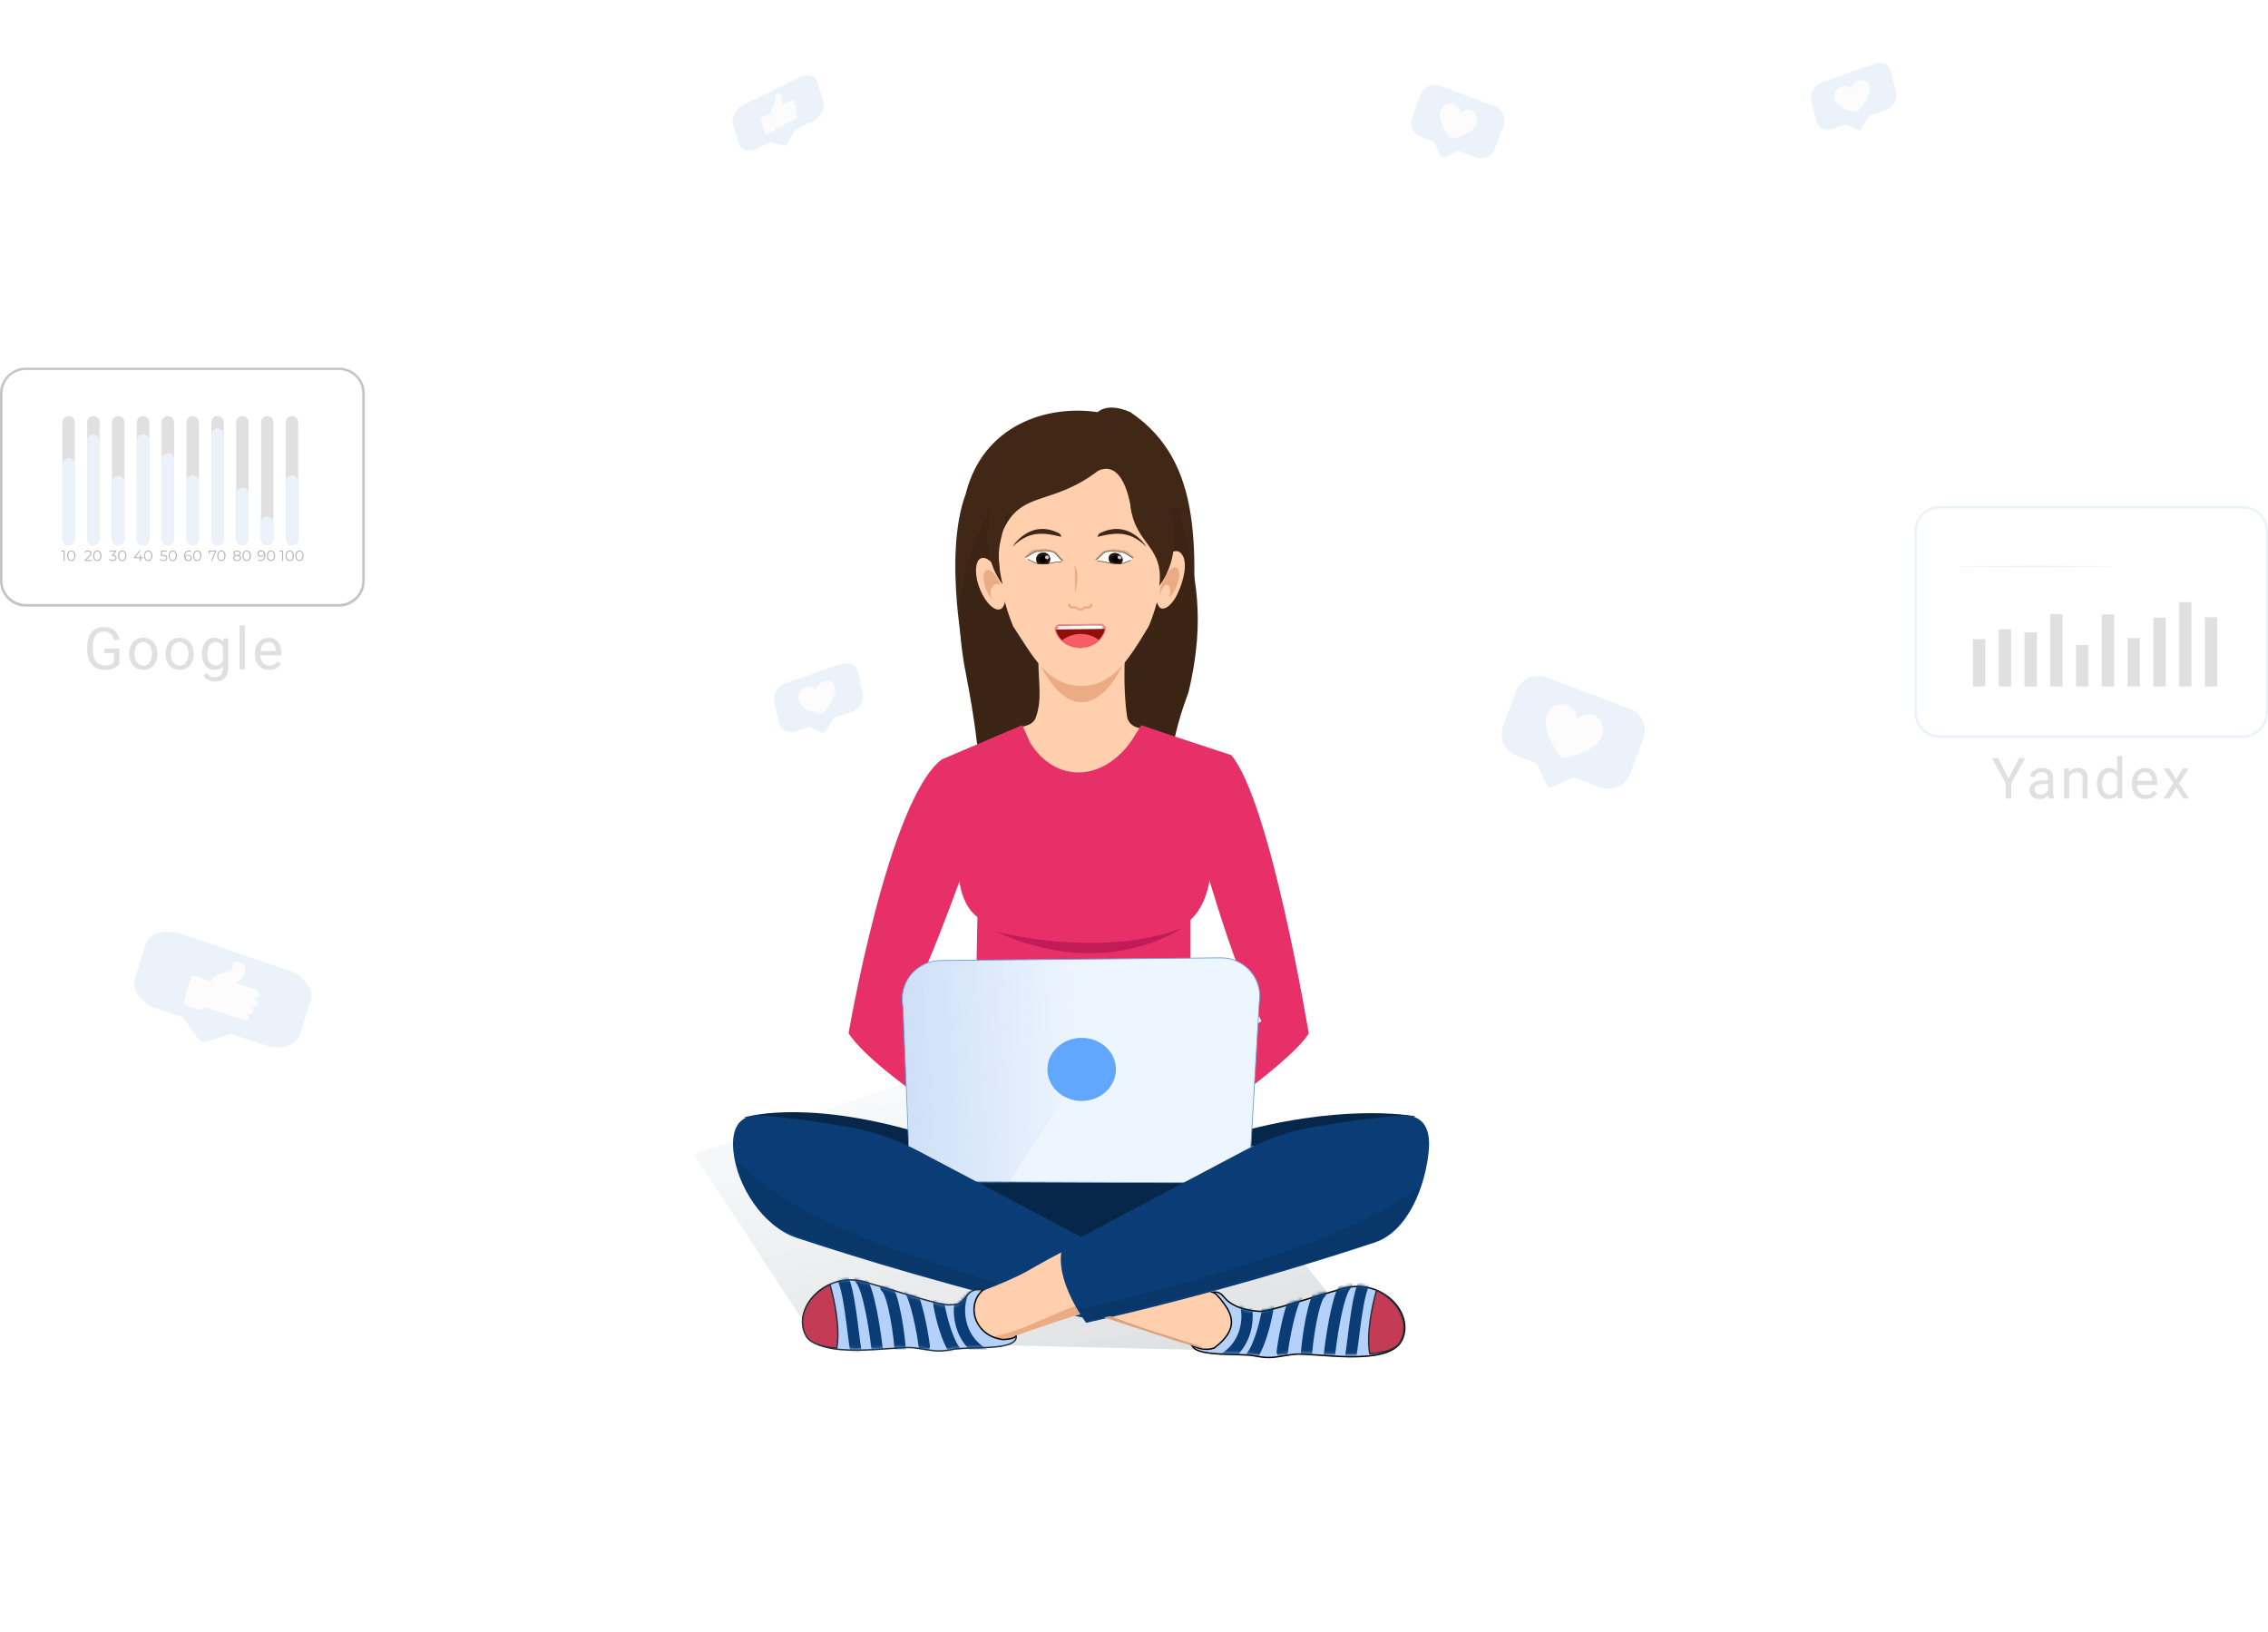 <svg width="802" height="577" viewBox="0 0 802 577" fill="none" xmlns="http://www.w3.org/2000/svg">
<g filter="url(#filter0_f)">
<path d="M388.169 360.208L245.376 408.121L288.6 474.196L486.966 478.833L450.303 433.238L388.169 360.208Z" fill="url(#paint0_linear)"/>
</g>
<path d="M420.971 235.013C392.681 245.575 361.719 246.623 341.47 235.013C341.47 235.013 333.245 196.922 341.47 174.735C347.645 150.005 370.579 143.087 388.168 145.754C388.168 145.754 391.444 142.1 399.731 145.754C425.988 163.529 423.286 195.214 420.971 235.013Z" fill="#412716"/>
<path d="M416.341 179.275C405.539 183.299 397.032 179.374 385.516 179.275C369.111 179.275 360.217 185.26 349.576 179.275C343.095 197.911 335.56 207.579 341.603 238.491C347.646 269.403 345.92 279.603 350.638 295.263C379.689 312.773 392.39 314.466 413.185 295.22C413.185 295.22 409.781 272.108 420.201 245.06C426.761 218.012 422.254 202.437 418.864 187.736C418.249 184.632 417.131 181.901 416.341 179.275Z" fill="#3C2415"/>
<path d="M379.448 184.781C359.797 184.781 347.041 252.296 349.001 312.596C373.218 321.799 392.481 326.474 418.103 308.914C420.321 251.965 399.986 184.781 379.448 184.781Z" fill="#3B2415"/>
<path d="M339.716 266.759C339.716 266.759 349.186 260.81 363.243 256.474C364.625 256.048 365.81 255.084 366.29 253.72C368.593 247.184 367.182 241.354 367.182 233.456L397.86 230.706C397.86 230.706 396.985 243 398.551 253.403C398.87 255.517 400.633 257.029 402.734 257.42C405.81 257.992 409.254 259.034 418.807 261.824C424.165 261.824 381.417 310.403 381.417 310.403L339.716 266.759Z" fill="#FFCFAE"/>
<path d="M420.985 357.361L435.017 431.145C435.017 431.145 410.624 443.554 382.701 443.554C365.333 443.709 348.21 439.439 332.949 431.145L344.988 357.361L345.635 324.282C335.956 317.001 339.281 297.273 339.281 297.273L332.949 268.587L351.982 260.488L361.499 256.438L364.33 262.747C373.064 276.748 389.821 276.845 400.264 261.724L403.555 256.438L415.538 260.488L435.24 266.971L428.236 298.531C428.236 298.531 430.33 316.773 420.985 325.281V357.361Z" fill="#E63067"/>
<path d="M417.85 328.271C417.85 328.271 390.912 347.312 352.121 329.423C352.121 329.423 388.348 339.176 417.85 328.271Z" fill="#C11C57"/>
<path d="M344.098 298.141C344.098 298.141 330.318 338.521 319.672 358.899C319.672 358.899 347.366 376.896 363.248 392.712C363.248 392.712 359.685 414.399 353.479 406.318C353.479 406.318 310.413 380.714 300.063 365.443C300.063 365.443 314.15 283.02 332.97 268.587C339.549 277.106 343.425 287.399 344.098 298.141Z" fill="#E63067"/>
<path d="M423.871 298.141C423.871 298.141 435.377 340.703 446.041 361.081C446.041 361.081 432.968 370.352 403.555 394.348L414.994 403.619C414.994 403.619 454.626 378.023 462.797 365.48C462.797 365.48 449.156 282.705 435.241 266.878C428.72 276.093 424.793 286.89 423.871 298.141Z" fill="#E63067"/>
<path d="M263.104 395.179C263.104 395.179 282.939 388.67 322.393 399.801L325.117 407.982L263.104 395.179Z" fill="#06264A"/>
<path d="M441.526 405.614L500.607 394.774C500.607 394.774 478.091 390.253 441.975 399.32" fill="#06264A"/>
<path d="M383.236 438.926C410.492 438.926 432.588 431.049 432.588 421.333C432.588 411.616 410.492 403.739 383.236 403.739C355.98 403.739 333.885 411.616 333.885 421.333C333.885 431.049 355.98 438.926 383.236 438.926Z" fill="#06264A"/>
<path d="M330.85 417.876L432.458 418.286C434.672 418.282 436.819 417.533 438.553 416.162C440.286 414.79 441.505 412.875 442.012 410.727L445.28 354.753C445.635 352.782 445.55 350.758 445.031 348.825C444.513 346.891 443.573 345.095 442.279 343.564C440.985 342.033 439.369 340.806 437.545 339.969C435.722 339.132 433.735 338.706 431.728 338.721L332.594 339.662C330.578 339.68 328.591 340.142 326.774 341.014C324.958 341.886 323.357 343.148 322.086 344.708C320.816 346.269 319.906 348.09 319.423 350.042C318.94 351.994 318.895 354.028 319.292 355.999L321.602 411.369C322.283 413.272 323.537 414.918 325.192 416.083C326.848 417.248 328.824 417.874 330.85 417.876Z" fill="#EDF5FF" stroke="#71A0DD" stroke-width="0.3"/>
<path d="M408.497 339.108L332.591 339.662C330.575 339.679 328.588 340.141 326.772 341.013C324.955 341.885 323.354 343.147 322.083 344.708C320.813 346.268 319.903 348.09 319.42 350.041C318.937 351.993 318.892 354.027 319.289 355.998L322.032 411.995C322.713 413.897 323.967 415.544 325.622 416.708C327.278 417.873 329.254 418.5 331.28 418.502H356.51L408.497 339.108Z" fill="url(#paint1_linear)"/>
<path d="M382.498 389.326C389.185 389.326 394.606 384.33 394.606 378.167C394.606 372.004 389.185 367.009 382.498 367.009C375.811 367.009 370.39 372.004 370.39 378.167C370.39 384.33 375.811 389.326 382.498 389.326Z" fill="#61A6FF"/>
<path d="M324.646 406.963C316.721 402.779 308.184 399.884 299.355 398.386C291.295 396.999 280.622 395.409 269.68 394.479C260.676 393.717 258.653 399.757 259.327 406.963C260.491 419.397 269.899 433.809 281.701 437.734C301.816 444.382 340.158 456.342 383.759 466.137C383.759 466.137 392.021 452.604 388.818 441.168L380.606 436.516L324.646 406.963Z" fill="#0A3D76"/>
<path d="M352.171 458.035C352.171 458.035 345.539 453.703 342.261 457.74C339.005 462.001 338.941 461.199 335.269 461.421C331.575 461.419 318.956 457.056 305.525 453.246C292.117 449.661 280.35 462.009 285.038 471.66C289.726 481.311 316.498 475.828 323.098 476.611C329.698 477.394 330.887 478.384 336.85 477.2C342.813 476.016 359.026 477.861 359.376 472.82C359.535 468.028 354.763 459.99 352.171 458.035Z" fill="#B4D1FA" stroke="#263238" stroke-width="0.5" stroke-miterlimit="10" stroke-linecap="round" stroke-linejoin="round"/>
<path d="M295.884 476.725C297.15 469.759 295.077 459.841 293.507 454.31C285.746 457.802 281.398 466.025 285.096 472.497C286.626 475.12 290.777 476.35 295.884 476.725Z" fill="#C43B55" stroke="#263238" stroke-width="0.5" stroke-miterlimit="10" stroke-linecap="round" stroke-linejoin="round"/>
<mask id="mask0" mask-type="alpha" maskUnits="userSpaceOnUse" x="283" y="452" width="77" height="26">
<path d="M351.949 457.948C351.949 457.948 345.288 454.214 342.067 458.18C337.533 462.759 338.806 461.578 335.199 461.797C331.569 461.794 319.275 457.316 306.079 453.574C292.975 449.637 280.305 460.572 285.11 471.945C289.478 480.255 316.634 475.55 323.118 476.319C329.603 477.088 331.238 477.92 337.096 476.756C342.954 475.593 358.596 477.773 358.939 472.82C359.095 468.112 354.495 459.869 351.949 457.948Z" fill="#B4D1FA" stroke="#263238" stroke-width="0.5" stroke-miterlimit="10" stroke-linecap="round" stroke-linejoin="round"/>
</mask>
<g mask="url(#mask0)">
<path d="M302.567 477.274C301.578 471.434 300.268 454.972 297.583 451.393M310.391 479.269C309.785 472.852 307.363 455.276 304.047 452.061M318.413 478.911C318.212 472.616 315.869 457.087 313.238 455.187M326.827 476.036C326.266 471.018 323.786 458.773 321.786 456.508M337.791 477.777C334.098 473.274 330.771 458.035 332.076 457.572M348.134 478.846C335.564 471.896 338.173 454.038 344.898 452.933" stroke="#0A3D76" stroke-width="4" stroke-linecap="round"/>
</g>
<path d="M424.082 459.982C424.082 459.982 429.272 454.317 432.551 458.354C435.806 462.615 441.806 463.511 445.477 463.733C449.172 463.731 461.791 459.368 475.222 455.559C488.63 451.974 500.397 464.321 495.709 473.972C491.021 483.623 464.248 478.141 457.648 478.923C451.048 479.706 449.86 480.697 443.897 479.512C437.934 478.328 421.72 480.174 421.37 475.132C421.212 470.341 421.49 461.937 424.082 459.982Z" fill="#B4D1FA" stroke="black" stroke-width="0.5" stroke-miterlimit="10" stroke-linecap="round" stroke-linejoin="round"/>
<path d="M484.374 478.753C483.109 471.787 485.182 461.869 486.751 456.338C494.512 459.83 498.861 468.054 495.162 474.525C493.633 477.149 489.482 478.378 484.374 478.753Z" fill="#C43B55" stroke="#263238" stroke-width="0.5" stroke-miterlimit="10" stroke-linecap="round" stroke-linejoin="round"/>
<mask id="mask1" mask-type="alpha" maskUnits="userSpaceOnUse" x="421" y="454" width="76" height="26">
<path d="M423.943 458.227C423.943 458.227 432.418 455.933 435.639 459.899C440.173 464.479 441.455 463.606 445.062 463.825C448.691 463.823 460.986 459.345 474.181 455.602C487.286 451.666 499.956 462.601 495.151 473.973C490.782 482.284 463.626 477.578 457.142 478.347C450.658 479.116 449.022 479.948 443.164 478.784C437.306 477.621 421.665 479.801 421.321 474.848C421.165 470.141 421.396 460.147 423.943 458.227Z" fill="#B4D1FA" stroke="#263238" stroke-width="0.5" stroke-miterlimit="10" stroke-linecap="round" stroke-linejoin="round"/>
</mask>
<g mask="url(#mask1)">
<path d="M477.692 479.302C478.682 473.462 479.992 457 482.677 453.422M469.869 481.298C470.475 474.88 472.897 457.304 476.213 454.09M461.847 480.94C462.047 474.644 464.39 459.115 467.022 457.215M453.432 478.065C453.994 473.046 456.473 460.801 458.474 458.536M442.469 479.805C446.162 475.303 449.488 460.064 448.184 459.6M432.125 480.874C444.696 473.924 442.086 456.066 435.362 454.962" stroke="#0A3D76" stroke-width="4" stroke-linecap="round"/>
</g>
<path d="M425.778 476.756C423.67 476.012 384.651 464.03 384.651 464.03L375.697 466.466C375.697 466.466 363.539 471.05 354.569 473.841C349.553 472.84 341.282 468.436 345.711 458.655C346.308 457.338 347.562 456.421 348.917 455.914C352.408 454.607 359.098 451.815 362.938 449.676C367.327 447.215 374.442 443.021 379.104 441.134C382.618 439.737 383.433 439.208 383.505 439.009L383.234 438.892C383.234 438.892 383.556 438.868 383.505 439.009L420.536 454.886L429.669 457.501C437.557 464.593 436.7 471.07 429.669 476.225C428.836 476.756 426.652 477.193 425.778 476.756Z" fill="#FFCFAE"/>
<path d="M380.453 461.815C380.902 461.516 378.477 462.355 365.185 468.11C359.756 470.461 355.141 471.85 351.265 472.63C352.115 473.528 354.551 473.743 355.444 473.694C357.511 473.311 358.977 472.891 359.13 472.338C366.996 469.491 373.021 467.615 382.249 464.513L380.453 461.815Z" fill="#EAAB85"/>
<path d="M439.855 406.963C447.779 402.779 456.316 399.884 465.146 398.386C473.205 396.999 483.878 395.409 494.821 394.479C503.892 393.717 505.898 399.757 505.224 406.963C504.077 419.397 497.94 435.467 486.137 439.375C466.022 446.04 427.681 457.983 384.079 467.795C384.079 467.795 372.53 452.57 375.649 441.168L383.978 436.516L439.855 406.963Z" fill="#0A3D76"/>
<path d="M347.582 456.198C341.465 461.447 344.524 472.382 354.571 473.694C355.882 473.694 358.677 473.432 359.376 472.382" stroke="black" stroke-width="0.5"/>
<path d="M420.974 475.444C422.016 476.153 425.779 478.068 429.441 476.648C438.448 469.758 435.826 464.509 431.457 459.26C431.166 458.969 429.885 457.073 428.837 457.073" stroke="black" stroke-width="0.5"/>
<g filter="url(#filter1_f)">
<path d="M278.518 435.738C266.663 431.062 261.304 416.705 260.106 410.11C282.11 431.692 311.748 440.684 352.612 453.723L346.774 456.87C328.962 451.924 290.373 440.414 278.518 435.738Z" fill="black" fill-opacity="0.1"/>
</g>
<g filter="url(#filter2_f)">
<path d="M502.597 418.653C481.94 437.986 413.534 455.671 381.352 463.164L384.495 467.211C414.432 460.167 474.755 443.381 486.88 438.885C496.31 435.388 501.549 422.999 502.597 418.653Z" fill="black" fill-opacity="0.1"/>
</g>
<path d="M415.731 474.132L390.332 465.862L392.577 465.412C409.147 471.793 423.158 475.094 425.779 476.756C427.304 477.723 419.43 475.147 415.731 474.132Z" fill="#DCA17D"/>
<path d="M396.696 235.186C379.693 242.918 377.91 239.458 368.252 235.725L368.252 235.943C379.947 257.531 391.344 246.596 396.696 235.725V235.186Z" fill="#EAAB85"/>
<path d="M353.539 204.699C354.374 209.729 355.892 215.721 358.246 221.437C365.311 232.24 370.508 242.552 382.476 242.552C393.437 242.552 399.15 233.222 406.228 221.437C408.265 216.563 409.678 211.414 410.428 206.663C412.14 195.819 400.131 181.173 400.131 181.173C400.131 181.173 398.169 162.024 388.361 166.442C371.686 179.209 360.911 173.137 354.522 188.005C351.435 195.188 353.042 188.201 353.539 204.699Z" fill="#FFCFAE"/>
<path d="M354.01 204.196C351.966 199.3 348.633 196.325 346.644 197.545C344.656 198.764 344.564 203.734 346.644 208.63C348.725 213.526 352.021 216.5 354.01 215.281C355.999 214.061 356.036 209.055 354.01 204.196Z" fill="#FFCFAE"/>
<path d="M353.312 205.822C352.059 202.811 349.997 200.982 348.745 201.739C347.493 202.497 347.456 205.545 348.745 208.556C350.034 211.568 352.041 213.434 353.312 212.639C354.582 211.845 354.582 208.833 353.312 205.822Z" fill="#EAAB85"/>
<path d="M354.823 208.613C354.216 206.876 352.761 205.989 351.583 206.765C350.969 207.294 350.541 208.007 350.362 208.799C350.183 209.591 350.262 210.419 350.588 211.162C351.214 213.01 352.651 213.804 353.829 213.12C354.48 212.594 354.934 211.861 355.114 211.041C355.295 210.222 355.192 209.366 354.823 208.613Z" fill="#FFCFAE"/>
<path d="M410.575 199.958C412.938 195.062 416.314 193.409 418.129 196.312C419.944 199.216 418.693 205.183 416.316 210.101C413.938 215.018 410.575 216.484 409.59 214.073C407.761 211.191 408.225 204.854 410.575 199.958Z" fill="#FFCFAE"/>
<path d="M412.12 203.718C413.806 200.817 415.849 199.734 416.672 201.297C417.495 202.859 416.751 206.49 415.053 209.369C413.355 212.247 411.307 213.371 410.443 211.783C409.579 210.195 410.407 206.595 412.12 203.718Z" fill="#EAAB85"/>
<path d="M410.575 209.061C411.253 207.223 412.423 206.305 413.194 207.05C413.964 207.795 414.015 209.883 413.35 211.72C412.685 213.557 411.5 214.461 410.731 213.732C409.963 213.002 409.904 210.946 410.575 209.061Z" fill="#FFCFAE"/>
<path d="M354.522 206.663C351.134 202.137 347.151 193.808 350.428 179.545L355.993 175.729C355.993 191.295 350.802 190.498 354.522 206.663Z" fill="#412716"/>
<path d="M409.939 207.154C413.327 202.628 417.31 194.299 414.033 180.036L399.64 175.772C399.64 192.467 411.9 191.976 409.939 207.154Z" fill="#412716"/>
<path d="M357.982 193.372C359.512 191.017 365.351 184.129 374.192 188.422C374.748 188.693 375.02 188.803 375.314 189.853C367.297 187.757 363.204 188.49 357.982 193.372Z" fill="#412716"/>
<path d="M405.441 193.372C403.911 191.017 398.072 184.129 389.231 188.422C388.674 188.693 388.403 188.803 388.108 189.853C396.126 187.757 400.219 188.49 405.441 193.372Z" fill="#412716"/>
<path d="M386.133 210.362C386.133 208.662 384.641 201.66 382.45 201.66C380.259 201.66 378.454 208.662 378.454 210.362C378.645 211.228 379.126 212.003 379.815 212.558C380.505 213.114 381.363 213.416 382.247 213.416C383.132 213.416 383.99 213.114 384.679 212.558C385.369 212.003 385.849 211.228 386.041 210.362H386.133Z" fill="#FFCFAE"/>
<path d="M378.343 213.538C377.529 214.359 378.745 214.772 378.745 214.772H380.367C380.367 214.772 381.99 216.415 383.603 214.772H385.225C385.225 214.772 386.44 214.359 385.632 213.538" stroke="#EAAB85" stroke-width="0.8" stroke-miterlimit="10" stroke-linejoin="round"/>
<path d="M380.023 199.789C380.023 199.789 382.131 202.466 380.168 209.61L380.023 199.789Z" fill="#EAAB85"/>
<path d="M366.399 195.057C367.769 194.555 368.215 194.717 370.246 194.719C371.174 194.826 372.083 195.053 372.951 195.392C372.951 195.392 374.974 197.406 375.216 197.668C375.641 198.144 375.483 198.681 374.839 198.767C374.196 198.854 373.486 198.658 372.944 198.765C368.771 199.431 367.876 199.685 365.497 198.757C364.546 198.416 363.639 197.964 362.795 197.413C363.811 196.379 365.041 195.575 366.399 195.057Z" fill="white"/>
<path d="M368.884 195.439C370.214 195.423 371.289 196.45 371.286 197.734C371.284 198.306 371.069 198.832 370.712 199.241C369.9 199.602 367.913 199.409 367.02 199.267C366.676 198.869 366.469 198.355 366.471 197.792C366.474 196.508 367.555 195.455 368.884 195.439Z" fill="#28160D" stroke="#1C1105" stroke-width="0.2" stroke-miterlimit="10"/>
<path d="M368.871 199.096C368.11 199.105 367.495 198.518 367.497 197.783C367.499 197.049 368.117 196.447 368.878 196.438C369.639 196.428 370.254 197.016 370.252 197.75C370.25 198.484 369.632 199.087 368.871 199.096Z" fill="black"/>
<path opacity="0.77" d="M370.228 197.761C369.847 197.766 369.54 197.471 369.541 197.104C369.542 196.737 369.851 196.435 370.231 196.431C370.612 196.426 370.919 196.72 370.918 197.087C370.917 197.455 370.608 197.756 370.228 197.761Z" fill="white"/>
<path d="M375.394 198.281L372.989 195.667C372.771 195.432 372.49 195.263 372.179 195.177L371.186 194.922C370.678 194.793 370.153 194.747 369.63 194.786L367.079 194.984C366.558 195.024 366.053 195.181 365.602 195.444L362.964 197.014L362.111 197.06L364.576 194.874C365.116 194.553 365.724 194.362 366.351 194.313L368.895 194.116C369.496 194.069 370.1 194.124 370.681 194.278L371.668 194.534C372.312 194.638 372.93 194.867 373.485 195.206L376.321 198.389L375.394 198.281Z" fill="#D3A688"/>
<path opacity="0.5" d="M375.642 198.392L373.237 195.78C372.978 195.498 372.644 195.296 372.272 195.196L371.286 194.941C370.726 194.796 370.145 194.745 369.568 194.791L367.017 194.989C366.442 195.031 365.885 195.207 365.391 195.502L362.794 197.064" stroke="#0A0001" stroke-width="0.3" stroke-miterlimit="10"/>
<path d="M375.295 198.767L374.235 198.765C373.678 198.763 373.123 198.817 372.579 198.928C371.314 199.198 368.616 199.864 366.172 199.096C366.024 199.049 364.965 198.502 364.823 198.429L363.474 197.762" stroke="#472A22" stroke-width="0.2" stroke-miterlimit="10"/>
<path d="M397.027 195.294C395.671 194.751 395.221 194.883 393.187 194.785C392.255 194.842 391.34 195.012 390.465 195.292C390.465 195.292 388.403 197.104 388.162 197.341C387.721 197.772 387.87 198.289 388.513 198.402C389.156 198.516 389.871 198.365 390.412 198.493C394.58 199.33 395.478 199.615 397.871 198.85C398.83 198.572 399.746 198.189 400.602 197.707C399.599 196.677 398.38 195.854 397.027 195.294Z" fill="white"/>
<path d="M394.5 195.631C395.834 195.787 396.912 196.859 396.909 198.026C396.908 198.579 396.664 199.054 396.266 199.384C394.853 199.339 394.091 199.227 392.732 198.986C392.326 198.56 392.077 198.021 392.079 197.46C392.082 196.294 393.166 195.474 394.5 195.631Z" fill="#28160D" stroke="#1C1105" stroke-width="0.2" stroke-miterlimit="10"/>
<path d="M394.486 198.999C393.722 198.909 393.104 198.288 393.106 197.612C393.108 196.936 393.728 196.461 394.492 196.551C395.256 196.642 395.874 197.263 395.872 197.939C395.87 198.615 395.249 199.09 394.486 198.999Z" fill="black"/>
<path opacity="0.77" d="M395.855 197.747C395.473 197.701 395.164 197.391 395.165 197.052C395.166 196.714 395.476 196.476 395.858 196.522C396.24 196.567 396.549 196.878 396.548 197.216C396.547 197.554 396.237 197.792 395.855 197.747Z" fill="white"/>
<path d="M387.972 197.858L390.427 195.52C390.651 195.309 390.938 195.163 391.254 195.1L392.246 194.908C392.757 194.812 393.284 194.794 393.807 194.856L396.365 195.166C396.886 195.23 397.388 195.402 397.836 195.669L400.443 197.271L401.296 197.356L398.867 195.183C398.331 194.856 397.726 194.647 397.099 194.571L394.548 194.262C393.949 194.189 393.346 194.212 392.763 194.328L391.764 194.52C391.117 194.587 390.494 194.771 389.932 195.063L387.049 197.915L387.972 197.858Z" fill="#D3A688"/>
<path opacity="0.5" d="M387.722 197.966L390.177 195.639C390.441 195.389 390.78 195.216 391.154 195.14L392.146 194.949C392.694 194.845 393.26 194.825 393.821 194.89L396.372 195.198C396.947 195.265 397.502 195.457 397.991 195.757L400.611 197.346" stroke="#0A0001" stroke-width="0.3" stroke-miterlimit="10"/>
<path d="M388.04 198.472L389.101 198.52C389.66 198.543 390.217 198.617 390.762 198.741C392.023 199.039 394.704 199.754 397.163 199.185C397.319 199.151 398.382 198.714 398.525 198.656C399.036 198.455 398.525 198.656 399.887 198.127" stroke="#472A22" stroke-width="0.2" stroke-miterlimit="10"/>
<path d="M390.896 222.434L390.896 222.432C391.069 221.49 390.25 220.753 389.352 220.764L374.602 220.935C373.707 220.946 372.92 221.701 373.12 222.632L373.12 222.632L373.12 222.634C373.533 224.47 374.661 226.114 376.303 227.285C377.944 228.456 379.996 229.082 382.102 229.058C384.208 229.034 386.241 228.363 387.848 227.155C389.455 225.947 390.537 224.278 390.896 222.434Z" fill="#920E08" stroke="#EA908A" stroke-width="0.4"/>
<mask id="mask2" mask-type="alpha" maskUnits="userSpaceOnUse" x="373" y="220" width="18" height="9">
<path d="M389.355 220.964C390.157 220.954 390.844 221.607 390.7 222.396C390.351 224.187 389.299 225.815 387.728 226.995C386.157 228.176 384.165 228.835 382.099 228.858C380.034 228.881 378.024 228.267 376.419 227.122C374.814 225.977 373.716 224.374 373.315 222.591C373.148 221.81 373.806 221.145 374.605 221.135L389.355 220.964Z" fill="#920E08"/>
</mask>
<g mask="url(#mask2)">
<path d="M390.81 220.947C390.813 221.414 390.784 221.935 390.7 222.396L373.315 222.591C373.218 222.137 373.165 221.613 373.155 221.152L390.81 220.947Z" fill="white"/>
</g>
<path d="M388.561 226.301C387.745 227.098 386.751 227.739 385.64 228.182C384.53 228.625 383.327 228.861 382.107 228.875C380.888 228.889 379.678 228.681 378.555 228.264C377.431 227.847 376.418 227.23 375.578 226.452C377.337 225.017 379.638 224.208 382.037 224.18C384.435 224.152 386.76 224.908 388.561 226.301Z" fill="#F85C66"/>
<path d="M528.545 37.595L509.216 30.334C507.895 29.843 506.434 29.895 505.152 30.479C503.869 31.063 502.869 32.131 502.371 33.451L499.333 41.556C498.843 42.878 498.895 44.342 499.479 45.626C500.062 46.91 501.128 47.912 502.446 48.412L507.12 50.166C508.549 53.088 509.186 55.349 509.958 55.636C510.729 55.923 512.999 54.438 515.687 53.382L521.775 55.666C523.095 56.157 524.556 56.105 525.838 55.522C527.121 54.938 528.12 53.871 528.62 52.552L531.655 44.445C532.146 43.123 532.094 41.661 531.511 40.377C530.929 39.094 529.862 38.093 528.545 37.595Z" fill="#EBF2F9"/>
<path d="M522.121 43.969C522.934 41.831 521.872 39.679 520.195 39.038C519.517 38.777 518.773 38.741 518.073 38.935C517.373 39.13 516.754 39.545 516.308 40.119C516.357 39.393 516.172 38.669 515.779 38.057C515.387 37.444 514.808 36.973 514.128 36.715C512.45 36.071 510.24 36.969 509.409 39.11C508.177 42.346 511.721 47.945 512.797 48.801L512.86 48.849C512.89 48.87 512.922 48.888 512.956 48.903C512.99 48.914 513.025 48.922 513.06 48.927H513.141C514.519 49.014 520.889 47.203 522.121 43.969Z" fill="#FCFCFC"/>
<path d="M576.344 250.656L546.679 239.513C544.652 238.759 542.409 238.839 540.441 239.735C538.473 240.631 536.939 242.271 536.174 244.297L531.511 256.735C530.759 258.765 530.839 261.011 531.734 262.982C532.629 264.953 534.267 266.49 536.289 267.258L543.462 269.95C545.656 274.435 546.633 277.904 547.817 278.345C549.001 278.786 552.485 276.507 556.61 274.885L565.954 278.391C567.981 279.144 570.222 279.065 572.19 278.169C574.158 277.274 575.693 275.636 576.459 273.612L581.117 261.169C581.871 259.141 581.791 256.897 580.897 254.927C580.003 252.957 578.366 251.421 576.344 250.656Z" fill="#EBF2F9"/>
<path d="M566.481 260.439C567.73 257.158 566.1 253.855 563.526 252.871C562.485 252.47 561.343 252.415 560.269 252.714C559.195 253.012 558.245 253.649 557.56 254.53C557.635 253.415 557.351 252.306 556.749 251.365C556.146 250.424 555.258 249.702 554.214 249.306C551.64 248.318 548.248 249.696 546.972 252.982C545.081 257.949 550.52 266.541 552.172 267.856L552.268 267.929C552.315 267.961 552.364 267.988 552.415 268.012C552.467 268.029 552.521 268.041 552.576 268.048H552.7C554.815 268.182 564.591 265.402 566.481 260.439Z" fill="#FCFCFC"/>
<path d="M662.773 22.489L644.144 29.209C642.873 29.671 641.774 30.588 641.086 31.758C640.398 32.929 640.177 34.258 640.472 35.456L642.298 42.798C642.601 43.993 643.393 44.956 644.503 45.478C645.613 46 646.95 46.037 648.223 45.583L652.727 43.957C655.331 45.082 656.984 46.235 657.727 45.965C658.469 45.695 659.455 43.317 660.983 40.977L666.849 38.859C668.119 38.397 669.218 37.48 669.906 36.311C670.595 35.141 670.816 33.812 670.523 32.614L668.693 25.272C668.391 24.077 667.6 23.114 666.49 22.593C665.381 22.071 664.045 22.034 662.773 22.489Z" fill="#EBF2F9"/>
<path d="M661.099 30.69C660.621 28.73 658.684 27.894 657.055 28.47C656.395 28.701 655.802 29.127 655.361 29.684C654.921 30.241 654.657 30.901 654.61 31.565C654.271 31.037 653.753 30.653 653.132 30.469C652.511 30.286 651.82 30.314 651.16 30.548C649.529 31.122 648.286 33.076 648.753 35.049C649.477 38.017 655.118 39.716 656.394 39.652L656.468 39.647C656.502 39.642 656.536 39.636 656.57 39.626C656.602 39.613 656.633 39.597 656.663 39.579L656.726 39.53C657.836 38.755 661.822 33.656 661.099 30.69Z" fill="#FCFCFC"/>
<path d="M297.416 234.794L277.863 241.534C276.529 241.998 275.355 242.934 274.598 244.138C273.84 245.341 273.56 246.715 273.82 247.958L275.43 255.579C275.697 256.82 276.481 257.826 277.611 258.379C278.741 258.931 280.124 258.986 281.459 258.53L286.187 256.899C288.841 258.093 290.509 259.306 291.288 259.035C292.068 258.764 293.179 256.314 294.852 253.91L301.009 251.785C302.343 251.321 303.516 250.385 304.274 249.182C305.031 247.979 305.312 246.606 305.054 245.363L303.44 237.742C303.174 236.502 302.391 235.496 301.262 234.943C300.133 234.391 298.75 234.337 297.416 234.794Z" fill="#EBF2F9"/>
<path d="M295.366 243.267C294.942 241.228 292.965 240.336 291.255 240.911C290.563 241.141 289.931 241.575 289.454 242.147C288.977 242.719 288.679 243.399 288.605 244.087C288.274 243.535 287.751 243.129 287.114 242.931C286.477 242.733 285.759 242.752 285.067 242.986C283.355 243.559 281.994 245.569 282.405 247.621C283.046 250.708 288.832 252.545 290.157 252.496L290.233 252.492C290.269 252.488 290.304 252.481 290.34 252.472C290.373 252.459 290.406 252.443 290.438 252.424L290.505 252.375C291.685 251.586 296.006 246.352 295.366 243.267Z" fill="#FCFCFC"/>
<path d="M102.193 343.208L63.656 330.165C61.023 329.276 58.26 329.191 55.971 329.927C53.682 330.663 52.052 332.161 51.439 334.094L47.733 345.966C47.134 347.904 47.601 350.114 49.033 352.113C50.465 354.113 52.744 355.74 55.374 356.639L64.687 359.797C68.148 364.357 69.987 367.844 71.464 368.38C72.941 368.915 76.94 366.931 81.771 365.623L93.911 369.649C96.543 370.538 99.306 370.623 101.596 369.887C103.885 369.151 105.514 367.653 106.128 365.72L109.844 353.849C110.424 351.913 109.947 349.711 108.515 347.719C107.083 345.728 104.812 344.107 102.193 343.208Z" fill="#EBF2F9"/>
<path d="M67.556 345.714L64.979 354.111C64.806 354.675 65.3 355.353 66.082 355.625L70.284 357.089C71.066 357.361 71.84 357.125 72.013 356.561L74.59 348.164C74.763 347.6 74.269 346.922 73.487 346.65L69.285 345.186C68.503 344.914 67.729 345.15 67.556 345.714Z" fill="#FCFCFC"/>
<path d="M89.603 353.077L89.358 353.038C89.897 353.135 90.427 353.092 90.856 352.915C91.285 352.738 91.586 352.439 91.709 352.069C91.832 351.699 91.769 351.281 91.529 350.886C91.29 350.491 90.89 350.144 90.398 349.904L83.277 347.576C84.785 346.825 85.933 345.752 86.614 344.457C87.279 342.444 86.097 340.816 85.111 340.357C84.701 340.151 84.233 340.055 83.8 340.09C83.367 340.125 83.002 340.286 82.777 340.543C82.281 341.058 82.417 342.373 82.086 342.725C81.555 343.252 79.743 343.591 76.93 344.812C75.425 345.514 74.405 346.648 74.046 348.021L73.127 350.804L72.196 353.576L71.773 354.869C71.73 354.997 71.723 355.135 71.753 355.276C71.783 355.417 71.849 355.558 71.947 355.69C72.045 355.823 72.173 355.945 72.325 356.049C72.476 356.152 72.647 356.237 72.829 356.296L86.061 360.627C86.275 360.702 86.498 360.747 86.718 360.757C86.937 360.768 87.148 360.745 87.338 360.69C87.528 360.635 87.693 360.549 87.824 360.436C87.954 360.324 88.047 360.187 88.097 360.035C88.148 359.883 88.154 359.719 88.116 359.551C88.079 359.384 87.997 359.217 87.877 359.061C87.757 358.905 87.601 358.762 87.418 358.642C87.235 358.521 87.028 358.426 86.811 358.36L87.044 358.398C87.308 358.496 87.586 358.556 87.86 358.574C88.134 358.591 88.398 358.566 88.637 358.5C88.875 358.434 89.083 358.328 89.247 358.189C89.411 358.05 89.528 357.881 89.59 357.691C89.653 357.502 89.66 357.297 89.611 357.089C89.562 356.88 89.459 356.673 89.306 356.479C89.154 356.286 88.956 356.11 88.725 355.963C88.494 355.816 88.235 355.7 87.963 355.624L88.695 355.861C88.959 355.96 89.237 356.02 89.511 356.037C89.785 356.055 90.049 356.03 90.288 355.964C90.526 355.898 90.734 355.792 90.898 355.653C91.062 355.514 91.179 355.345 91.241 355.155C91.304 354.966 91.311 354.761 91.262 354.552C91.213 354.344 91.11 354.137 90.957 353.943C90.805 353.749 90.607 353.574 90.376 353.427C90.145 353.28 89.886 353.164 89.614 353.088L89.603 353.077Z" fill="#FCFCFC"/>
<path d="M282.714 27.346L262.955 37.07C261.606 37.736 260.449 38.822 259.736 40.091C259.023 41.36 258.813 42.709 259.151 43.843L261.254 50.786C261.599 51.917 262.464 52.738 263.661 53.071C264.857 53.403 266.286 53.219 267.637 52.56L272.414 50.212C275.222 50.889 277.038 51.736 277.807 51.38C278.575 51.024 279.607 48.487 281.187 45.921L287.386 42.82C288.735 42.154 289.892 41.068 290.605 39.799C291.318 38.53 291.528 37.181 291.19 36.047L289.092 29.1C288.739 27.977 287.872 27.164 286.679 26.836C285.485 26.508 284.061 26.691 282.714 27.346Z" fill="#EBF2F9"/>
<path d="M269.056 42.401L270.578 47.187C270.68 47.508 271.09 47.615 271.493 47.425L273.661 46.407C274.064 46.217 274.309 45.803 274.206 45.482L272.685 40.696C272.582 40.375 272.173 40.268 271.769 40.458L269.601 41.476C269.198 41.665 268.954 42.08 269.056 42.401Z" fill="#FCFCFC"/>
<path d="M280.391 37.207L280.284 37.285C280.523 37.117 280.716 36.888 280.83 36.637C280.943 36.386 280.969 36.128 280.905 35.908C280.84 35.688 280.688 35.52 280.475 35.432C280.262 35.344 280.001 35.341 279.736 35.425L276.256 37.161C276.615 36.218 276.736 35.267 276.607 34.399C276.255 33.205 275.3 32.919 274.776 33.096C274.554 33.163 274.343 33.304 274.185 33.491C274.027 33.678 273.934 33.897 273.924 34.105C273.887 34.539 274.34 35.093 274.318 35.387C274.271 35.84 273.669 36.713 272.945 38.389C272.572 39.309 272.52 40.236 272.798 41.013L273.286 42.664L273.766 44.314L273.994 45.08C274.016 45.156 274.056 45.223 274.11 45.276C274.164 45.329 274.233 45.368 274.311 45.391C274.39 45.414 274.477 45.419 274.567 45.407C274.658 45.396 274.75 45.367 274.839 45.323L281.307 42.099C281.413 42.049 281.513 41.982 281.602 41.9C281.691 41.818 281.766 41.724 281.823 41.624C281.88 41.523 281.918 41.418 281.935 41.314C281.952 41.211 281.947 41.111 281.92 41.021C281.893 40.931 281.846 40.852 281.78 40.789C281.715 40.727 281.632 40.682 281.538 40.657C281.444 40.632 281.34 40.628 281.232 40.645C281.124 40.661 281.014 40.699 280.91 40.754L281.012 40.679C281.145 40.62 281.271 40.538 281.383 40.438C281.495 40.338 281.59 40.222 281.663 40.097C281.736 39.973 281.785 39.842 281.806 39.713C281.828 39.584 281.822 39.459 281.789 39.347C281.756 39.234 281.696 39.137 281.614 39.059C281.531 38.982 281.428 38.927 281.31 38.898C281.191 38.869 281.061 38.865 280.926 38.889C280.792 38.912 280.656 38.961 280.527 39.033L280.884 38.854C281.017 38.795 281.143 38.713 281.255 38.613C281.367 38.513 281.462 38.397 281.535 38.272C281.608 38.147 281.657 38.016 281.678 37.887C281.7 37.758 281.694 37.633 281.661 37.521C281.628 37.409 281.568 37.311 281.486 37.234C281.403 37.157 281.3 37.102 281.182 37.072C281.063 37.043 280.933 37.04 280.798 37.063C280.664 37.086 280.528 37.135 280.399 37.207L280.391 37.207Z" fill="#FCFCFC"/>
<path d="M119.873 214.53H9.127C6.706 214.53 4.385 213.567 2.673 211.853C0.962 210.139 0 207.815 0 205.391V139.138C0 136.715 0.962 134.39 2.673 132.677C4.385 130.963 6.706 130 9.127 130H119.873C122.294 130 124.615 130.963 126.327 132.677C128.038 134.39 129 136.715 129 139.138V205.391C129 207.815 128.038 210.139 126.327 211.853C124.615 213.567 122.294 214.53 119.873 214.53ZM9.127 130.834C6.943 130.837 4.85 131.707 3.306 133.253C1.762 134.799 0.893 136.895 0.89 139.081V205.334C0.893 207.521 1.762 209.617 3.306 211.163C4.85 212.709 6.943 213.578 9.127 213.582H119.873C122.057 213.578 124.15 212.709 125.694 211.163C127.238 209.617 128.107 207.521 128.11 205.334V139.081C128.107 136.895 127.238 134.799 125.694 133.253C124.15 131.707 122.057 130.837 119.873 130.834H9.127Z" fill="#C4C4C4"/>
<path d="M24.246 192.781C23.958 192.781 23.672 192.724 23.405 192.613C23.139 192.502 22.897 192.34 22.693 192.135C22.49 191.93 22.329 191.687 22.219 191.42C22.11 191.152 22.054 190.866 22.056 190.577V149.329C22.056 148.746 22.286 148.187 22.697 147.774C23.107 147.361 23.664 147.127 24.246 147.124C24.83 147.124 25.39 147.356 25.803 147.77C26.216 148.183 26.448 148.744 26.448 149.329V190.577C26.45 190.867 26.394 191.154 26.284 191.422C26.174 191.69 26.011 191.934 25.807 192.139C25.602 192.344 25.358 192.506 25.091 192.617C24.823 192.727 24.536 192.783 24.246 192.781Z" fill="#E0E0E0"/>
<path d="M24.244 192.976C23.956 192.976 23.67 192.919 23.403 192.808C23.137 192.697 22.895 192.534 22.691 192.33C22.488 192.125 22.327 191.882 22.217 191.614C22.108 191.347 22.052 191.06 22.054 190.771V164.179C22.054 163.597 22.285 163.039 22.695 162.628C23.106 162.217 23.663 161.986 24.244 161.986C24.533 161.984 24.819 162.04 25.086 162.149C25.353 162.259 25.596 162.42 25.8 162.624C26.005 162.828 26.168 163.07 26.278 163.337C26.389 163.604 26.446 163.89 26.446 164.179V190.771C26.448 191.061 26.392 191.349 26.282 191.617C26.172 191.885 26.009 192.129 25.805 192.334C25.6 192.539 25.357 192.701 25.089 192.811C24.821 192.921 24.534 192.977 24.244 192.976Z" fill="#EBF2F9"/>
<path d="M22.863 194.701V198.368H22.486V195.032H21.631V194.701H22.863Z" fill="#B3B3B3"/>
<path d="M23.742 196.528C23.742 195.386 24.347 194.666 25.203 194.666C26.058 194.666 26.663 195.363 26.663 196.528C26.663 197.693 26.047 198.39 25.203 198.39C24.358 198.39 23.742 197.693 23.742 196.528ZM26.275 196.528C26.275 195.546 25.841 195.009 25.203 195.009C24.564 195.009 24.119 195.546 24.119 196.528C24.119 197.51 24.564 198.047 25.203 198.047C25.841 198.047 26.275 197.51 26.275 196.528Z" fill="#B3B3B3"/>
<path d="M33.027 192.782C32.738 192.782 32.452 192.725 32.184 192.614C31.917 192.503 31.675 192.341 31.47 192.136C31.266 191.931 31.104 191.688 30.993 191.421C30.882 191.153 30.825 190.867 30.825 190.577V149.329C30.828 148.745 31.061 148.186 31.474 147.773C31.886 147.36 32.444 147.127 33.027 147.124C33.609 147.127 34.166 147.361 34.577 147.774C34.987 148.187 35.218 148.746 35.218 149.329V190.577C35.219 190.866 35.164 191.152 35.054 191.42C34.945 191.687 34.784 191.93 34.58 192.135C34.377 192.34 34.135 192.503 33.868 192.614C33.602 192.725 33.316 192.782 33.027 192.782Z" fill="#E0E0E0"/>
<path d="M33.027 192.976C32.443 192.976 31.883 192.743 31.47 192.33C31.057 191.917 30.825 191.356 30.825 190.771V155.806C30.828 155.222 31.061 154.663 31.474 154.25C31.886 153.837 32.444 153.604 33.027 153.601C33.609 153.604 34.166 153.838 34.577 154.251C34.987 154.664 35.218 155.223 35.218 155.806V190.771C35.219 191.06 35.164 191.346 35.054 191.614C34.945 191.881 34.784 192.124 34.58 192.329C34.377 192.534 34.135 192.697 33.868 192.808C33.602 192.919 33.316 192.976 33.027 192.976Z" fill="#EBF2F9"/>
<path d="M32.503 198.025V198.368H29.936V198.094L31.454 196.597C31.876 196.198 31.944 195.946 31.944 195.695C31.944 195.444 31.648 195.01 31.089 195.01C30.903 195 30.718 195.032 30.546 195.104C30.375 195.175 30.221 195.283 30.096 195.421L29.822 195.192C29.986 195.014 30.188 194.874 30.413 194.783C30.638 194.692 30.881 194.652 31.123 194.667C31.864 194.667 32.332 195.044 32.332 195.649C32.325 195.872 32.267 196.09 32.165 196.288C32.062 196.485 31.916 196.657 31.739 196.792L30.495 198.014L32.503 198.025Z" fill="#B3B3B3"/>
<path d="M32.948 196.528C32.948 195.386 33.564 194.666 34.409 194.666C35.253 194.666 35.88 195.363 35.88 196.528C35.88 197.693 35.264 198.39 34.409 198.39C33.553 198.39 32.948 197.693 32.948 196.528ZM35.492 196.528C35.492 195.546 35.047 195.009 34.409 195.009C33.77 195.009 33.336 195.546 33.336 196.528C33.336 197.51 33.77 198.047 34.409 198.047C35.047 198.047 35.492 197.51 35.492 196.528Z" fill="#B3B3B3"/>
<path d="M41.801 192.782C41.512 192.782 41.227 192.725 40.96 192.614C40.694 192.503 40.452 192.34 40.248 192.135C40.044 191.93 39.883 191.687 39.774 191.42C39.664 191.152 39.609 190.866 39.61 190.577V149.329C39.61 148.746 39.841 148.187 40.251 147.774C40.662 147.361 41.219 147.127 41.801 147.124C42.385 147.124 42.945 147.356 43.358 147.77C43.771 148.183 44.003 148.744 44.003 149.329V190.577C44.004 190.867 43.948 191.154 43.838 191.422C43.728 191.691 43.566 191.934 43.361 192.139C43.157 192.344 42.913 192.507 42.645 192.617C42.377 192.727 42.09 192.783 41.801 192.782Z" fill="#E0E0E0"/>
<path d="M41.801 192.976C41.512 192.976 41.227 192.919 40.96 192.808C40.694 192.697 40.452 192.535 40.248 192.33C40.044 192.125 39.883 191.882 39.774 191.615C39.664 191.347 39.609 191.061 39.61 190.772V170.45C39.61 169.869 39.841 169.311 40.252 168.9C40.663 168.488 41.22 168.257 41.801 168.257C42.09 168.256 42.376 168.311 42.643 168.421C42.91 168.53 43.153 168.692 43.357 168.896C43.562 169.099 43.724 169.342 43.835 169.608C43.946 169.875 44.003 170.161 44.003 170.45V190.76C44.006 191.051 43.951 191.34 43.842 191.609C43.732 191.879 43.57 192.124 43.365 192.33C43.16 192.536 42.916 192.7 42.648 192.811C42.379 192.922 42.091 192.978 41.801 192.976Z" fill="#EBF2F9"/>
<path d="M41.227 197.306C41.227 197.923 40.782 198.391 39.904 198.391C39.419 198.406 38.947 198.239 38.58 197.923L38.763 197.626C39.072 197.912 39.482 198.063 39.904 198.048C40.508 198.048 40.85 197.763 40.85 197.306C40.85 196.849 40.531 196.586 39.858 196.586H39.595V196.3L40.611 195.033H38.74V194.701H41.09V194.964L40.052 196.266C40.839 196.312 41.227 196.723 41.227 197.306Z" fill="#B3B3B3"/>
<path d="M41.763 196.528C41.763 195.386 42.367 194.666 43.223 194.666C44.079 194.666 44.683 195.363 44.683 196.528C44.683 197.693 44.067 198.39 43.223 198.39C42.379 198.39 41.763 197.693 41.763 196.528ZM44.295 196.528C44.295 195.546 43.85 195.009 43.223 195.009C42.596 195.009 42.139 195.546 42.139 196.528C42.139 197.511 42.584 198.047 43.223 198.047C43.862 198.047 44.295 197.511 44.295 196.528Z" fill="#B3B3B3"/>
<path d="M50.588 192.782C50.298 192.782 50.012 192.725 49.745 192.614C49.478 192.503 49.235 192.341 49.031 192.136C48.826 191.931 48.664 191.688 48.553 191.421C48.443 191.153 48.386 190.867 48.386 190.577V149.329C48.389 148.745 48.622 148.186 49.034 147.773C49.446 147.36 50.005 147.127 50.588 147.124C51.17 147.127 51.727 147.361 52.137 147.774C52.548 148.187 52.778 148.746 52.778 149.329V190.577C52.78 190.866 52.724 191.152 52.615 191.42C52.505 191.687 52.344 191.93 52.141 192.135C51.937 192.34 51.695 192.503 51.428 192.614C51.162 192.725 50.876 192.782 50.588 192.782Z" fill="#E0E0E0"/>
<path d="M50.586 192.976C50.002 192.976 49.442 192.743 49.029 192.33C48.616 191.917 48.384 191.356 48.384 190.771V155.806C48.387 155.222 48.62 154.663 49.032 154.25C49.444 153.837 50.003 153.604 50.586 153.601C51.168 153.604 51.725 153.838 52.135 154.251C52.546 154.664 52.776 155.223 52.776 155.806V190.771C52.778 191.06 52.722 191.346 52.613 191.614C52.503 191.881 52.342 192.124 52.139 192.329C51.935 192.534 51.693 192.697 51.427 192.808C51.16 192.919 50.874 192.976 50.586 192.976Z" fill="#EBF2F9"/>
<path d="M50.588 197.397H49.846V198.368H49.447V197.397H47.382V197.123L49.321 194.701H49.743L47.872 197.066H49.458V196.221H49.823V197.066H50.588V197.397Z" fill="#B3B3B3"/>
<path d="M50.954 196.528C50.954 195.386 51.559 194.666 52.414 194.666C53.27 194.666 53.875 195.363 53.875 196.528C53.875 197.693 53.259 198.39 52.414 198.39C51.57 198.39 50.954 197.693 50.954 196.528ZM53.487 196.528C53.487 195.546 53.042 195.009 52.414 195.009C51.787 195.009 51.273 195.546 51.273 196.528C51.273 197.511 51.718 198.047 52.414 198.047C53.11 198.047 53.487 197.511 53.487 196.528Z" fill="#B3B3B3"/>
<path d="M59.359 192.782C59.071 192.782 58.785 192.725 58.519 192.614C58.252 192.503 58.01 192.34 57.806 192.135C57.603 191.93 57.442 191.687 57.332 191.42C57.223 191.152 57.167 190.866 57.169 190.577V149.329C57.169 148.746 57.399 148.187 57.81 147.774C58.22 147.361 58.778 147.127 59.359 147.124C59.944 147.124 60.504 147.356 60.916 147.77C61.329 148.183 61.561 148.744 61.561 149.329V190.577C61.563 190.867 61.507 191.154 61.397 191.422C61.287 191.691 61.125 191.934 60.92 192.139C60.715 192.344 60.472 192.507 60.204 192.617C59.936 192.727 59.649 192.783 59.359 192.782Z" fill="#E0E0E0"/>
<path d="M59.358 192.975C59.07 192.975 58.784 192.918 58.518 192.807C58.251 192.696 58.009 192.534 57.806 192.329C57.602 192.124 57.441 191.881 57.331 191.614C57.222 191.346 57.166 191.06 57.168 190.771V162.453C57.168 161.872 57.399 161.314 57.81 160.903C58.22 160.491 58.778 160.26 59.358 160.26C59.647 160.259 59.933 160.314 60.2 160.424C60.467 160.533 60.71 160.695 60.915 160.898C61.119 161.102 61.282 161.345 61.393 161.611C61.503 161.878 61.56 162.164 61.56 162.453V190.725C61.568 191.019 61.517 191.311 61.409 191.585C61.302 191.858 61.141 192.107 60.935 192.317C60.73 192.527 60.485 192.693 60.214 192.806C59.943 192.92 59.652 192.977 59.358 192.975Z" fill="#EBF2F9"/>
<path d="M59.167 197.283C59.167 197.912 58.733 198.426 57.843 198.426C57.363 198.441 56.894 198.274 56.531 197.957L56.714 197.66C56.865 197.805 57.045 197.917 57.241 197.989C57.437 198.062 57.646 198.094 57.855 198.083C58.482 198.083 58.813 197.775 58.813 197.329C58.813 196.884 58.516 196.575 57.592 196.575H56.805L56.999 194.736H58.996V195.067H57.33L57.204 196.21H57.672C58.756 196.198 59.167 196.632 59.167 197.283Z" fill="#B3B3B3"/>
<path d="M59.647 196.528C59.647 195.386 60.263 194.666 61.107 194.666C61.951 194.666 62.567 195.363 62.567 196.528C62.567 197.693 61.951 198.39 61.107 198.39C60.263 198.39 59.647 197.693 59.647 196.528ZM62.179 196.528C62.179 195.546 61.746 195.009 61.107 195.009C60.468 195.009 59.966 195.546 59.966 196.528C59.966 197.511 60.411 198.047 61.107 198.047C61.803 198.047 62.179 197.511 62.179 196.528Z" fill="#B3B3B3"/>
<path d="M68.15 192.782C67.861 192.782 67.575 192.725 67.308 192.614C67.04 192.503 66.798 192.341 66.593 192.136C66.389 191.931 66.227 191.688 66.116 191.421C66.005 191.153 65.948 190.867 65.948 190.577V149.329C65.951 148.745 66.184 148.186 66.597 147.773C67.009 147.36 67.567 147.127 68.15 147.124C68.732 147.127 69.289 147.361 69.7 147.774C70.11 148.187 70.341 148.746 70.341 149.329V190.577C70.342 190.866 70.287 191.152 70.177 191.42C70.068 191.687 69.907 191.93 69.703 192.135C69.5 192.34 69.258 192.503 68.991 192.614C68.725 192.725 68.439 192.782 68.15 192.782Z" fill="#E0E0E0"/>
<path d="M68.149 192.782C67.594 192.792 67.058 192.59 66.648 192.216C66.238 191.842 65.987 191.325 65.947 190.772V170.45C65.933 170.148 65.979 169.847 66.083 169.563C66.186 169.279 66.345 169.018 66.55 168.796C66.755 168.574 67.001 168.395 67.276 168.269C67.55 168.143 67.847 168.073 68.149 168.063C68.73 168.063 69.287 168.294 69.698 168.705C70.108 169.117 70.339 169.674 70.339 170.256V190.566C70.342 190.856 70.288 191.144 70.179 191.412C70.07 191.681 69.909 191.926 69.706 192.132C69.502 192.338 69.26 192.501 68.992 192.613C68.725 192.725 68.438 192.782 68.149 192.782Z" fill="#EBF2F9"/>
<path d="M67.86 197.271C67.86 197.431 67.828 197.59 67.763 197.736C67.699 197.883 67.605 198.014 67.486 198.122C67.368 198.23 67.228 198.311 67.076 198.361C66.924 198.412 66.764 198.429 66.605 198.413C65.635 198.413 65.099 197.739 65.099 196.586C65.099 195.432 65.783 194.689 66.776 194.689C67.077 194.677 67.376 194.744 67.643 194.884L67.495 195.192C67.281 195.066 67.035 195.007 66.787 195.021C65.989 195.021 65.487 195.523 65.487 196.517C65.481 196.616 65.481 196.715 65.487 196.814C65.59 196.605 65.755 196.433 65.959 196.321C66.163 196.209 66.396 196.162 66.627 196.186C66.78 196.173 66.934 196.192 67.079 196.24C67.224 196.288 67.359 196.365 67.474 196.467C67.588 196.568 67.682 196.691 67.748 196.83C67.814 196.968 67.852 197.118 67.86 197.271ZM67.483 197.271C67.483 196.78 67.129 196.471 66.559 196.471C66.444 196.459 66.327 196.47 66.216 196.505C66.105 196.539 66.002 196.597 65.915 196.673C65.827 196.749 65.756 196.842 65.706 196.947C65.655 197.052 65.627 197.166 65.623 197.282C65.623 197.682 65.954 198.059 66.593 198.059C66.704 198.072 66.815 198.061 66.921 198.028C67.028 197.995 67.126 197.941 67.21 197.868C67.293 197.794 67.361 197.705 67.408 197.604C67.455 197.503 67.481 197.394 67.483 197.282V197.271Z" fill="#B3B3B3"/>
<path d="M68.292 196.528C68.292 195.386 68.897 194.666 69.752 194.666C70.608 194.666 71.213 195.363 71.213 196.528C71.213 197.693 70.597 198.39 69.752 198.39C68.908 198.39 68.292 197.693 68.292 196.528ZM70.825 196.528C70.825 195.546 70.38 195.009 69.752 195.009C69.125 195.009 68.668 195.546 68.668 196.528C68.668 197.511 69.113 198.047 69.752 198.047C70.391 198.047 70.825 197.511 70.825 196.528Z" fill="#B3B3B3"/>
<path d="M76.924 192.782C76.635 192.782 76.35 192.725 76.083 192.614C75.817 192.503 75.575 192.34 75.371 192.135C75.167 191.93 75.006 191.687 74.897 191.42C74.787 191.152 74.732 190.866 74.733 190.577V149.329C74.733 148.746 74.964 148.187 75.374 147.774C75.785 147.361 76.342 147.127 76.924 147.124C77.506 147.127 78.063 147.361 78.474 147.774C78.884 148.187 79.114 148.746 79.114 149.329V190.577C79.116 190.866 79.06 191.152 78.951 191.42C78.842 191.687 78.68 191.93 78.477 192.135C78.273 192.34 78.031 192.503 77.765 192.614C77.498 192.725 77.213 192.782 76.924 192.782Z" fill="#E0E0E0"/>
<path d="M76.923 192.977C76.634 192.977 76.349 192.92 76.082 192.809C75.816 192.698 75.573 192.535 75.37 192.33C75.166 192.125 75.005 191.882 74.896 191.615C74.787 191.347 74.731 191.061 74.733 190.772V153.716C74.731 153.427 74.787 153.141 74.896 152.873C75.005 152.606 75.166 152.363 75.37 152.158C75.573 151.953 75.816 151.79 76.082 151.679C76.349 151.569 76.634 151.511 76.923 151.511C77.212 151.511 77.497 151.569 77.764 151.679C78.03 151.79 78.272 151.953 78.476 152.158C78.68 152.363 78.841 152.606 78.95 152.873C79.059 153.141 79.115 153.427 79.114 153.716V190.772C79.115 191.061 79.059 191.347 78.95 191.615C78.841 191.882 78.68 192.125 78.476 192.33C78.272 192.535 78.03 192.698 77.764 192.809C77.497 192.92 77.212 192.977 76.923 192.977Z" fill="#EBF2F9"/>
<path d="M76.454 194.701V194.964L74.925 198.391H74.548L76.054 195.055H74.172V195.741H73.807V194.724L76.454 194.701Z" fill="#B3B3B3"/>
<path d="M76.827 196.528C76.827 195.386 77.432 194.666 78.287 194.666C79.143 194.666 79.748 195.363 79.748 196.528C79.748 197.693 79.132 198.39 78.287 198.39C77.443 198.39 76.827 197.693 76.827 196.528ZM79.36 196.528C79.36 195.546 78.926 195.009 78.287 195.009C77.649 195.009 77.204 195.546 77.204 196.528C77.204 197.511 77.649 198.047 78.287 198.047C78.926 198.047 79.383 197.511 79.383 196.528H79.36Z" fill="#B3B3B3"/>
<path d="M85.705 192.782C85.416 192.782 85.129 192.725 84.862 192.614C84.595 192.503 84.352 192.341 84.148 192.136C83.943 191.931 83.781 191.688 83.671 191.421C83.56 191.153 83.503 190.867 83.503 190.577V149.329C83.506 148.745 83.739 148.186 84.151 147.773C84.563 147.36 85.122 147.127 85.705 147.124C86.287 147.127 86.844 147.361 87.254 147.774C87.665 148.187 87.895 148.746 87.895 149.329V190.577C87.897 190.866 87.841 191.152 87.732 191.42C87.623 191.687 87.461 191.93 87.258 192.135C87.054 192.34 86.812 192.503 86.546 192.614C86.279 192.725 85.993 192.782 85.705 192.782Z" fill="#E0E0E0"/>
<path d="M85.704 192.977C85.12 192.977 84.56 192.744 84.147 192.331C83.734 191.917 83.502 191.357 83.502 190.772V174.654C83.502 174.365 83.559 174.078 83.67 173.811C83.78 173.543 83.942 173.3 84.147 173.095C84.351 172.891 84.594 172.728 84.861 172.617C85.128 172.507 85.415 172.45 85.704 172.45C85.993 172.45 86.278 172.507 86.545 172.618C86.811 172.729 87.053 172.891 87.257 173.096C87.46 173.301 87.621 173.544 87.731 173.811C87.84 174.079 87.896 174.365 87.894 174.654V190.772C87.896 191.061 87.84 191.347 87.731 191.615C87.621 191.882 87.46 192.125 87.257 192.33C87.053 192.535 86.811 192.698 86.545 192.809C86.278 192.92 85.993 192.977 85.704 192.977Z" fill="#EBF2F9"/>
<path d="M85.268 197.339C85.268 197.991 84.72 198.39 83.841 198.39C82.963 198.39 82.427 197.991 82.427 197.339C82.426 197.131 82.496 196.929 82.624 196.765C82.752 196.602 82.932 196.486 83.134 196.437C82.965 196.385 82.817 196.278 82.714 196.134C82.611 195.989 82.558 195.815 82.564 195.637C82.564 195.032 83.066 194.667 83.841 194.667C84.617 194.667 85.131 195.032 85.131 195.637C85.133 195.816 85.078 195.99 84.973 196.135C84.868 196.279 84.719 196.385 84.549 196.437C84.752 196.486 84.933 196.601 85.064 196.764C85.194 196.928 85.266 197.13 85.268 197.339ZM84.88 197.339C84.88 196.883 84.492 196.597 83.841 196.597C83.191 196.597 82.815 196.883 82.815 197.339C82.815 197.796 83.191 198.071 83.841 198.071C84.492 198.071 84.88 197.796 84.88 197.339ZM83.841 196.3C84.412 196.3 84.754 196.049 84.754 195.649C84.754 195.249 84.389 194.986 83.841 194.986C83.294 194.986 82.94 195.238 82.94 195.649C82.94 196.06 83.271 196.3 83.841 196.3Z" fill="#B3B3B3"/>
<path d="M85.776 196.528C85.776 195.386 86.392 194.666 87.237 194.666C88.081 194.666 88.709 195.363 88.709 196.528C88.709 197.693 88.092 198.39 87.237 198.39C86.381 198.39 85.776 197.693 85.776 196.528ZM88.32 196.528C88.32 195.546 87.876 195.009 87.237 195.009C86.598 195.009 86.164 195.546 86.164 196.528C86.164 197.511 86.598 198.047 87.237 198.047C87.876 198.047 88.32 197.511 88.32 196.528Z" fill="#B3B3B3"/>
<path d="M94.481 192.782C94.192 192.782 93.906 192.725 93.64 192.614C93.373 192.503 93.131 192.34 92.928 192.135C92.724 191.93 92.563 191.687 92.454 191.42C92.344 191.152 92.289 190.866 92.29 190.577V149.329C92.29 148.746 92.52 148.187 92.931 147.774C93.341 147.361 93.899 147.127 94.481 147.124C95.065 147.124 95.625 147.356 96.038 147.77C96.451 148.183 96.683 148.744 96.683 149.329V190.577C96.684 190.867 96.628 191.154 96.518 191.422C96.408 191.691 96.246 191.934 96.041 192.139C95.836 192.344 95.593 192.507 95.325 192.617C95.057 192.727 94.77 192.783 94.481 192.782Z" fill="#E0E0E0"/>
<path d="M94.479 192.783C93.926 192.793 93.39 192.59 92.983 192.216C92.575 191.841 92.326 191.325 92.288 190.772V185.061C92.275 184.76 92.321 184.459 92.423 184.176C92.526 183.893 92.684 183.633 92.888 183.411C93.091 183.189 93.337 183.009 93.61 182.883C93.883 182.756 94.178 182.685 94.479 182.673C94.768 182.672 95.054 182.728 95.321 182.837C95.588 182.947 95.831 183.108 96.035 183.312C96.24 183.516 96.402 183.758 96.513 184.025C96.624 184.292 96.681 184.578 96.681 184.867V190.578C96.683 190.868 96.627 191.155 96.516 191.424C96.406 191.692 96.244 191.935 96.039 192.14C95.835 192.345 95.591 192.508 95.323 192.618C95.056 192.728 94.769 192.784 94.479 192.783Z" fill="#EBF2F9"/>
<path d="M93.831 196.494C93.831 197.739 93.146 198.39 92.154 198.39C91.853 198.403 91.554 198.336 91.287 198.196L91.435 197.888C91.649 198.014 91.895 198.073 92.142 198.059C92.941 198.059 93.443 197.557 93.443 196.563C93.448 196.464 93.448 196.365 93.443 196.266C93.34 196.474 93.175 196.647 92.971 196.759C92.767 196.871 92.534 196.918 92.302 196.894C92.144 196.908 91.984 196.889 91.834 196.838C91.683 196.787 91.545 196.706 91.428 196.598C91.311 196.491 91.218 196.36 91.154 196.214C91.091 196.068 91.058 195.911 91.059 195.752C91.058 195.592 91.091 195.433 91.155 195.286C91.219 195.14 91.314 195.008 91.432 194.901C91.55 194.793 91.69 194.711 91.842 194.661C91.994 194.611 92.154 194.593 92.314 194.609C93.295 194.667 93.831 195.34 93.831 196.494ZM93.306 195.775C93.306 195.363 92.975 194.986 92.336 194.986C92.225 194.974 92.112 194.984 92.005 195.018C91.898 195.052 91.8 195.108 91.716 195.182C91.632 195.256 91.565 195.347 91.518 195.449C91.472 195.552 91.447 195.662 91.447 195.775C91.447 196.266 91.8 196.574 92.371 196.574C92.485 196.587 92.601 196.576 92.711 196.542C92.821 196.508 92.923 196.452 93.011 196.377C93.099 196.302 93.17 196.21 93.221 196.106C93.272 196.003 93.301 195.89 93.306 195.775Z" fill="#B3B3B3"/>
<path d="M94.365 196.528C94.365 195.385 94.981 194.666 95.826 194.666C96.67 194.666 97.286 195.363 97.286 196.528C97.286 197.693 96.67 198.39 95.826 198.39C94.981 198.39 94.365 197.693 94.365 196.528ZM96.898 196.528C96.898 195.545 96.465 195.008 95.826 195.008C95.187 195.008 94.742 195.545 94.742 196.528C94.742 197.51 95.187 198.047 95.826 198.047C96.465 198.047 96.898 197.51 96.898 196.528Z" fill="#B3B3B3"/>
<path d="M103.262 192.782C102.973 192.782 102.687 192.725 102.42 192.614C102.153 192.503 101.91 192.341 101.705 192.136C101.501 191.931 101.339 191.688 101.228 191.421C101.117 191.153 101.061 190.867 101.061 190.577V149.329C101.064 148.745 101.297 148.186 101.709 147.773C102.121 147.36 102.679 147.127 103.262 147.124C103.844 147.127 104.402 147.361 104.812 147.774C105.223 148.187 105.453 148.746 105.453 149.329V190.577C105.454 190.866 105.399 191.152 105.289 191.42C105.18 191.687 105.019 191.93 104.815 192.135C104.612 192.34 104.37 192.503 104.103 192.614C103.837 192.725 103.551 192.782 103.262 192.782Z" fill="#E0E0E0"/>
<path d="M103.265 192.782C102.711 192.792 102.174 192.59 101.764 192.216C101.355 191.842 101.104 191.325 101.063 190.772V170.45C101.049 170.148 101.095 169.847 101.199 169.563C101.302 169.279 101.461 169.018 101.666 168.796C101.871 168.574 102.118 168.395 102.392 168.269C102.666 168.143 102.963 168.073 103.265 168.063C103.846 168.063 104.403 168.294 104.814 168.705C105.225 169.117 105.455 169.674 105.455 170.256V190.566C105.458 190.856 105.404 191.144 105.295 191.412C105.186 191.681 105.026 191.926 104.822 192.132C104.618 192.338 104.376 192.501 104.108 192.613C103.841 192.725 103.554 192.782 103.265 192.782Z" fill="#EBF2F9"/>
<path d="M100.115 194.701V198.368H99.738V195.033H98.871V194.701H100.115Z" fill="#B3B3B3"/>
<path d="M100.994 196.528C100.994 195.386 101.599 194.666 102.454 194.666C103.31 194.666 103.915 195.363 103.915 196.528C103.915 197.693 103.299 198.39 102.454 198.39C101.61 198.39 100.994 197.693 100.994 196.528ZM103.527 196.528C103.527 195.546 103.093 195.009 102.454 195.009C101.816 195.009 101.371 195.546 101.371 196.528C101.371 197.511 101.816 198.047 102.454 198.047C103.093 198.047 103.527 197.511 103.527 196.528Z" fill="#B3B3B3"/>
<path d="M104.45 196.528C104.45 195.386 105.066 194.666 105.911 194.666C106.755 194.666 107.371 195.363 107.371 196.528C107.371 197.693 106.755 198.39 105.911 198.39C105.066 198.39 104.45 197.693 104.45 196.528ZM106.983 196.528C106.983 195.546 106.549 195.009 105.911 195.009C105.272 195.009 104.827 195.546 104.827 196.528C104.827 197.511 105.272 198.047 105.911 198.047C106.549 198.047 106.983 197.511 106.983 196.528Z" fill="#B3B3B3"/>
<path d="M42.191 234.758C41.691 235.473 40.993 236.01 40.096 236.368C39.206 236.719 38.167 236.895 36.98 236.895C35.779 236.895 34.714 236.615 33.783 236.054C32.852 235.487 32.13 234.683 31.618 233.643C31.112 232.603 30.852 231.398 30.839 230.027V228.74C30.839 226.519 31.355 224.796 32.387 223.574C33.426 222.352 34.883 221.741 36.758 221.741C38.295 221.741 39.533 222.136 40.471 222.926C41.408 223.709 41.981 224.823 42.191 226.269H40.248C39.884 224.317 38.724 223.341 36.768 223.341C35.466 223.341 34.478 223.8 33.803 224.719C33.136 225.63 32.798 226.954 32.791 228.69V229.895C32.791 231.55 33.169 232.867 33.925 233.846C34.68 234.818 35.702 235.305 36.99 235.305C37.719 235.305 38.356 235.223 38.902 235.061C39.449 234.899 39.901 234.626 40.258 234.241V230.928H36.849V229.348H42.191V234.758Z" fill="#E0E0E0"/>
<path d="M45.685 231.111C45.685 230.037 45.894 229.071 46.312 228.214C46.737 227.356 47.324 226.694 48.073 226.228C48.828 225.762 49.688 225.529 50.653 225.529C52.143 225.529 53.347 226.046 54.265 227.079C55.189 228.112 55.651 229.487 55.651 231.202V231.334C55.651 232.401 55.445 233.36 55.034 234.21C54.629 235.055 54.045 235.713 53.283 236.186C52.528 236.659 51.658 236.895 50.673 236.895C49.189 236.895 47.985 236.378 47.061 235.345C46.144 234.312 45.685 232.944 45.685 231.242V231.111ZM47.567 231.334C47.567 232.549 47.847 233.525 48.407 234.261C48.973 234.997 49.729 235.365 50.673 235.365C51.624 235.365 52.38 234.994 52.939 234.251C53.499 233.501 53.779 232.455 53.779 231.111C53.779 229.909 53.492 228.936 52.919 228.193C52.352 227.444 51.597 227.069 50.653 227.069C49.729 227.069 48.983 227.437 48.417 228.173C47.85 228.909 47.567 229.963 47.567 231.334Z" fill="#E0E0E0"/>
<path d="M58.538 231.111C58.538 230.037 58.747 229.071 59.166 228.214C59.59 227.356 60.177 226.694 60.926 226.228C61.681 225.762 62.541 225.529 63.506 225.529C64.997 225.529 66.201 226.046 67.118 227.079C68.042 228.112 68.504 229.487 68.504 231.202V231.334C68.504 232.401 68.298 233.36 67.887 234.21C67.482 235.055 66.899 235.713 66.136 236.186C65.381 236.659 64.511 236.895 63.526 236.895C62.042 236.895 60.838 236.378 59.914 235.345C58.997 234.312 58.538 232.944 58.538 231.242V231.111ZM60.42 231.334C60.42 232.549 60.7 233.525 61.26 234.261C61.827 234.997 62.582 235.365 63.526 235.365C64.477 235.365 65.233 234.994 65.793 234.251C66.352 233.501 66.632 232.455 66.632 231.111C66.632 229.909 66.346 228.936 65.772 228.193C65.206 227.444 64.45 227.069 63.506 227.069C62.582 227.069 61.837 227.437 61.27 228.173C60.703 228.909 60.42 229.963 60.42 231.334Z" fill="#E0E0E0"/>
<path d="M71.442 231.121C71.442 229.412 71.837 228.055 72.626 227.049C73.415 226.036 74.46 225.529 75.762 225.529C77.098 225.529 78.14 226.002 78.888 226.947L78.98 225.732H80.689V236.429C80.689 237.847 80.268 238.965 79.425 239.782C78.588 240.599 77.462 241.008 76.046 241.008C75.256 241.008 74.484 240.839 73.729 240.501C72.973 240.163 72.397 239.701 71.999 239.113L72.97 237.989C73.772 238.982 74.754 239.478 75.914 239.478C76.825 239.478 77.533 239.221 78.039 238.708C78.551 238.195 78.808 237.472 78.808 236.54V235.598C78.059 236.463 77.037 236.895 75.742 236.895C74.46 236.895 73.422 236.378 72.626 235.345C71.837 234.312 71.442 232.904 71.442 231.121ZM73.324 231.334C73.324 232.569 73.577 233.542 74.083 234.251C74.589 234.953 75.297 235.305 76.207 235.305C77.388 235.305 78.254 234.768 78.808 233.694V228.69C78.234 227.643 77.374 227.12 76.228 227.12C75.317 227.12 74.605 227.474 74.093 228.183C73.58 228.892 73.324 229.942 73.324 231.334Z" fill="#E0E0E0"/>
<path d="M86.592 236.692H84.72V221.133H86.592V236.692Z" fill="#E0E0E0"/>
<path d="M95.175 236.895C93.692 236.895 92.484 236.409 91.553 235.436C90.623 234.457 90.157 233.15 90.157 231.516V231.172C90.157 230.084 90.363 229.115 90.774 228.264C91.193 227.407 91.773 226.738 92.515 226.259C93.263 225.772 94.073 225.529 94.943 225.529C96.366 225.529 97.472 225.999 98.261 226.937C99.05 227.876 99.445 229.22 99.445 230.969V231.749H92.029C92.056 232.829 92.37 233.704 92.97 234.373C93.577 235.034 94.346 235.365 95.277 235.365C95.938 235.365 96.498 235.23 96.956 234.96C97.415 234.69 97.816 234.332 98.16 233.886L99.303 234.778C98.386 236.189 97.01 236.895 95.175 236.895ZM94.943 227.069C94.187 227.069 93.553 227.346 93.041 227.9C92.528 228.447 92.211 229.216 92.09 230.209H97.573V230.067C97.519 229.115 97.263 228.379 96.804 227.859C96.346 227.332 95.725 227.069 94.943 227.069Z" fill="#E0E0E0"/>
<path d="M738.487 228.124H734.12V242.757H738.487V228.124Z" fill="#E0E0E0"/>
<path d="M702.05 226.01H697.684V242.757H702.05V226.01Z" fill="#E0E0E0"/>
<path d="M711.161 222.512H706.794V242.757H711.161V222.512Z" fill="#E0E0E0"/>
<path d="M720.267 223.63H715.9V242.768H720.267V223.63Z" fill="#E0E0E0"/>
<path d="M729.377 217.157H725.01V242.758H729.377V217.157Z" fill="#E0E0E0"/>
<path d="M747.598 217.277H743.231V242.758H747.598V217.277Z" fill="#E0E0E0"/>
<path d="M756.705 225.645H752.338V242.757H756.705V225.645Z" fill="#E0E0E0"/>
<path d="M765.815 218.406H761.448V242.768H765.815V218.406Z" fill="#E0E0E0"/>
<path d="M774.925 212.916H770.559V242.757H774.925V212.916Z" fill="#E0E0E0"/>
<path d="M784.036 218.274H779.669V242.758H784.036V218.274Z" fill="#E0E0E0"/>
<path d="M793.156 260.909H685.844C683.498 260.909 681.249 259.976 679.59 258.315C677.932 256.654 677 254.402 677 252.054V187.855C677 185.506 677.932 183.254 679.59 181.594C681.249 179.933 683.498 179 685.844 179H793.156C795.502 179 797.751 179.933 799.41 181.594C801.068 183.254 802 185.506 802 187.855V252.054C802 254.402 801.068 256.654 799.41 258.315C797.751 259.976 795.502 260.909 793.156 260.909ZM685.844 179.808C683.728 179.811 681.7 180.654 680.203 182.152C678.707 183.65 677.865 185.681 677.862 187.8V251.998C677.865 254.117 678.707 256.148 680.203 257.646C681.7 259.144 683.728 259.987 685.844 259.99H793.156C794.206 259.996 795.246 259.794 796.218 259.398C797.19 259.001 798.074 258.416 798.821 257.677C799.567 256.938 800.161 256.059 800.568 255.091C800.975 254.122 801.187 253.082 801.193 252.031V187.833C801.19 185.714 800.348 183.683 798.852 182.185C797.356 180.687 795.327 179.844 793.211 179.841L685.844 179.808Z" fill="#EBF2F9"/>
<path d="M746.932 200.285C746.932 200.406 734.517 200.517 719.206 200.517C703.894 200.517 691.479 200.406 691.479 200.285C691.479 200.163 703.894 200.053 719.206 200.053C734.517 200.053 746.932 200.119 746.932 200.285Z" fill="#EBF2F9"/>
<path d="M710.259 275.268L713.984 268.092H716.122L711.2 277.054V282.384H709.318V277.054L704.396 268.092H706.553L710.259 275.268Z" fill="#E0E0E0"/>
<path d="M724.508 282.384C724.403 282.175 724.318 281.802 724.253 281.265C723.41 282.142 722.403 282.58 721.233 282.58C720.188 282.58 719.328 282.286 718.655 281.697C717.988 281.101 717.655 280.349 717.655 279.439C717.655 278.333 718.073 277.476 718.91 276.868C719.753 276.252 720.936 275.945 722.459 275.945H724.223V275.111C724.223 274.476 724.034 273.972 723.655 273.599C723.276 273.219 722.717 273.03 721.978 273.03C721.331 273.03 720.789 273.193 720.351 273.52C719.913 273.848 719.694 274.243 719.694 274.708H717.871C717.871 274.178 718.057 273.668 718.429 273.177C718.809 272.679 719.318 272.287 719.959 271.999C720.606 271.711 721.315 271.567 722.086 271.567C723.308 271.567 724.266 271.875 724.959 272.49C725.652 273.098 726.011 273.939 726.037 275.012V279.901C726.037 280.876 726.161 281.651 726.41 282.227V282.384H724.508ZM721.498 281C722.067 281 722.606 280.853 723.116 280.558C723.625 280.264 723.995 279.881 724.223 279.41V277.231H722.802C720.58 277.231 719.469 277.882 719.469 279.184C719.469 279.753 719.658 280.198 720.037 280.519C720.416 280.84 720.903 281 721.498 281Z" fill="#E0E0E0"/>
<path d="M731.6 271.763L731.659 273.098C732.469 272.077 733.528 271.567 734.835 271.567C737.077 271.567 738.207 272.833 738.227 275.366V282.384H736.413V275.356C736.407 274.59 736.23 274.024 735.884 273.658C735.544 273.291 735.011 273.108 734.286 273.108C733.698 273.108 733.181 273.265 732.737 273.579C732.293 273.893 731.946 274.306 731.698 274.816V282.384H729.884V271.763H731.6Z" fill="#E0E0E0"/>
<path d="M741.525 276.985C741.525 275.356 741.911 274.047 742.682 273.059C743.453 272.064 744.463 271.567 745.711 271.567C746.953 271.567 747.937 271.992 748.662 272.843V267.307H750.476V282.384H748.809L748.721 281.245C747.995 282.135 746.986 282.58 745.692 282.58C744.463 282.58 743.46 282.076 742.682 281.069C741.911 280.061 741.525 278.746 741.525 277.123V276.985ZM743.339 277.191C743.339 278.396 743.587 279.338 744.084 280.018C744.581 280.699 745.267 281.039 746.143 281.039C747.293 281.039 748.133 280.522 748.662 279.488V274.61C748.12 273.609 747.286 273.108 746.162 273.108C745.273 273.108 744.581 273.452 744.084 274.139C743.587 274.826 743.339 275.843 743.339 277.191Z" fill="#E0E0E0"/>
<path d="M758.705 282.58C757.267 282.58 756.097 282.109 755.195 281.167C754.293 280.218 753.842 278.952 753.842 277.368V277.034C753.842 275.981 754.042 275.042 754.44 274.217C754.846 273.386 755.408 272.738 756.127 272.274C756.852 271.803 757.636 271.567 758.48 271.567C759.859 271.567 760.93 272.022 761.695 272.931C762.46 273.841 762.842 275.143 762.842 276.838V277.594H755.656C755.682 278.641 755.986 279.488 756.568 280.136C757.156 280.778 757.901 281.098 758.803 281.098C759.444 281.098 759.986 280.967 760.43 280.706C760.875 280.444 761.264 280.097 761.597 279.665L762.705 280.529C761.816 281.897 760.483 282.58 758.705 282.58ZM758.48 273.059C757.748 273.059 757.133 273.327 756.636 273.864C756.14 274.394 755.833 275.14 755.715 276.102H761.028V275.965C760.976 275.042 760.728 274.329 760.283 273.825C759.839 273.314 759.238 273.059 758.48 273.059Z" fill="#E0E0E0"/>
<path d="M769.513 275.641L771.866 271.763H773.983L770.513 277.015L774.091 282.384H771.993L769.542 278.409L767.091 282.384H764.983L768.562 277.015L765.091 271.763H767.189L769.513 275.641Z" fill="#E0E0E0"/>
<defs>
<filter id="filter0_f" x="243.376" y="358.208" width="245.59" height="122.625" filterUnits="userSpaceOnUse" color-interpolation-filters="sRGB">
<feFlood flood-opacity="0" result="BackgroundImageFix"/>
<feBlend mode="normal" in="SourceGraphic" in2="BackgroundImageFix" result="shape"/>
<feGaussianBlur stdDeviation="1" result="effect1_foregroundBlur"/>
</filter>
<filter id="filter1_f" x="256.106" y="406.11" width="100.505" height="54.759" filterUnits="userSpaceOnUse" color-interpolation-filters="sRGB">
<feFlood flood-opacity="0" result="BackgroundImageFix"/>
<feBlend mode="normal" in="SourceGraphic" in2="BackgroundImageFix" result="shape"/>
<feGaussianBlur stdDeviation="2" result="effect1_foregroundBlur"/>
</filter>
<filter id="filter2_f" x="377.352" y="414.653" width="129.245" height="56.558" filterUnits="userSpaceOnUse" color-interpolation-filters="sRGB">
<feFlood flood-opacity="0" result="BackgroundImageFix"/>
<feBlend mode="normal" in="SourceGraphic" in2="BackgroundImageFix" result="shape"/>
<feGaussianBlur stdDeviation="2" result="effect1_foregroundBlur"/>
</filter>
<linearGradient id="paint0_linear" x1="334.139" y1="314.612" x2="376.552" y2="543.327" gradientUnits="userSpaceOnUse">
<stop stop-color="#B4D1FA" stop-opacity="0"/>
<stop offset="1" stop-opacity="0.2"/>
</linearGradient>
<linearGradient id="paint1_linear" x1="382.108" y1="371.919" x2="257.556" y2="374.871" gradientUnits="userSpaceOnUse">
<stop stop-color="#71A0DD" stop-opacity="0"/>
<stop offset="1" stop-color="#71A0DD" stop-opacity="0.5"/>
</linearGradient>
</defs>
</svg>
